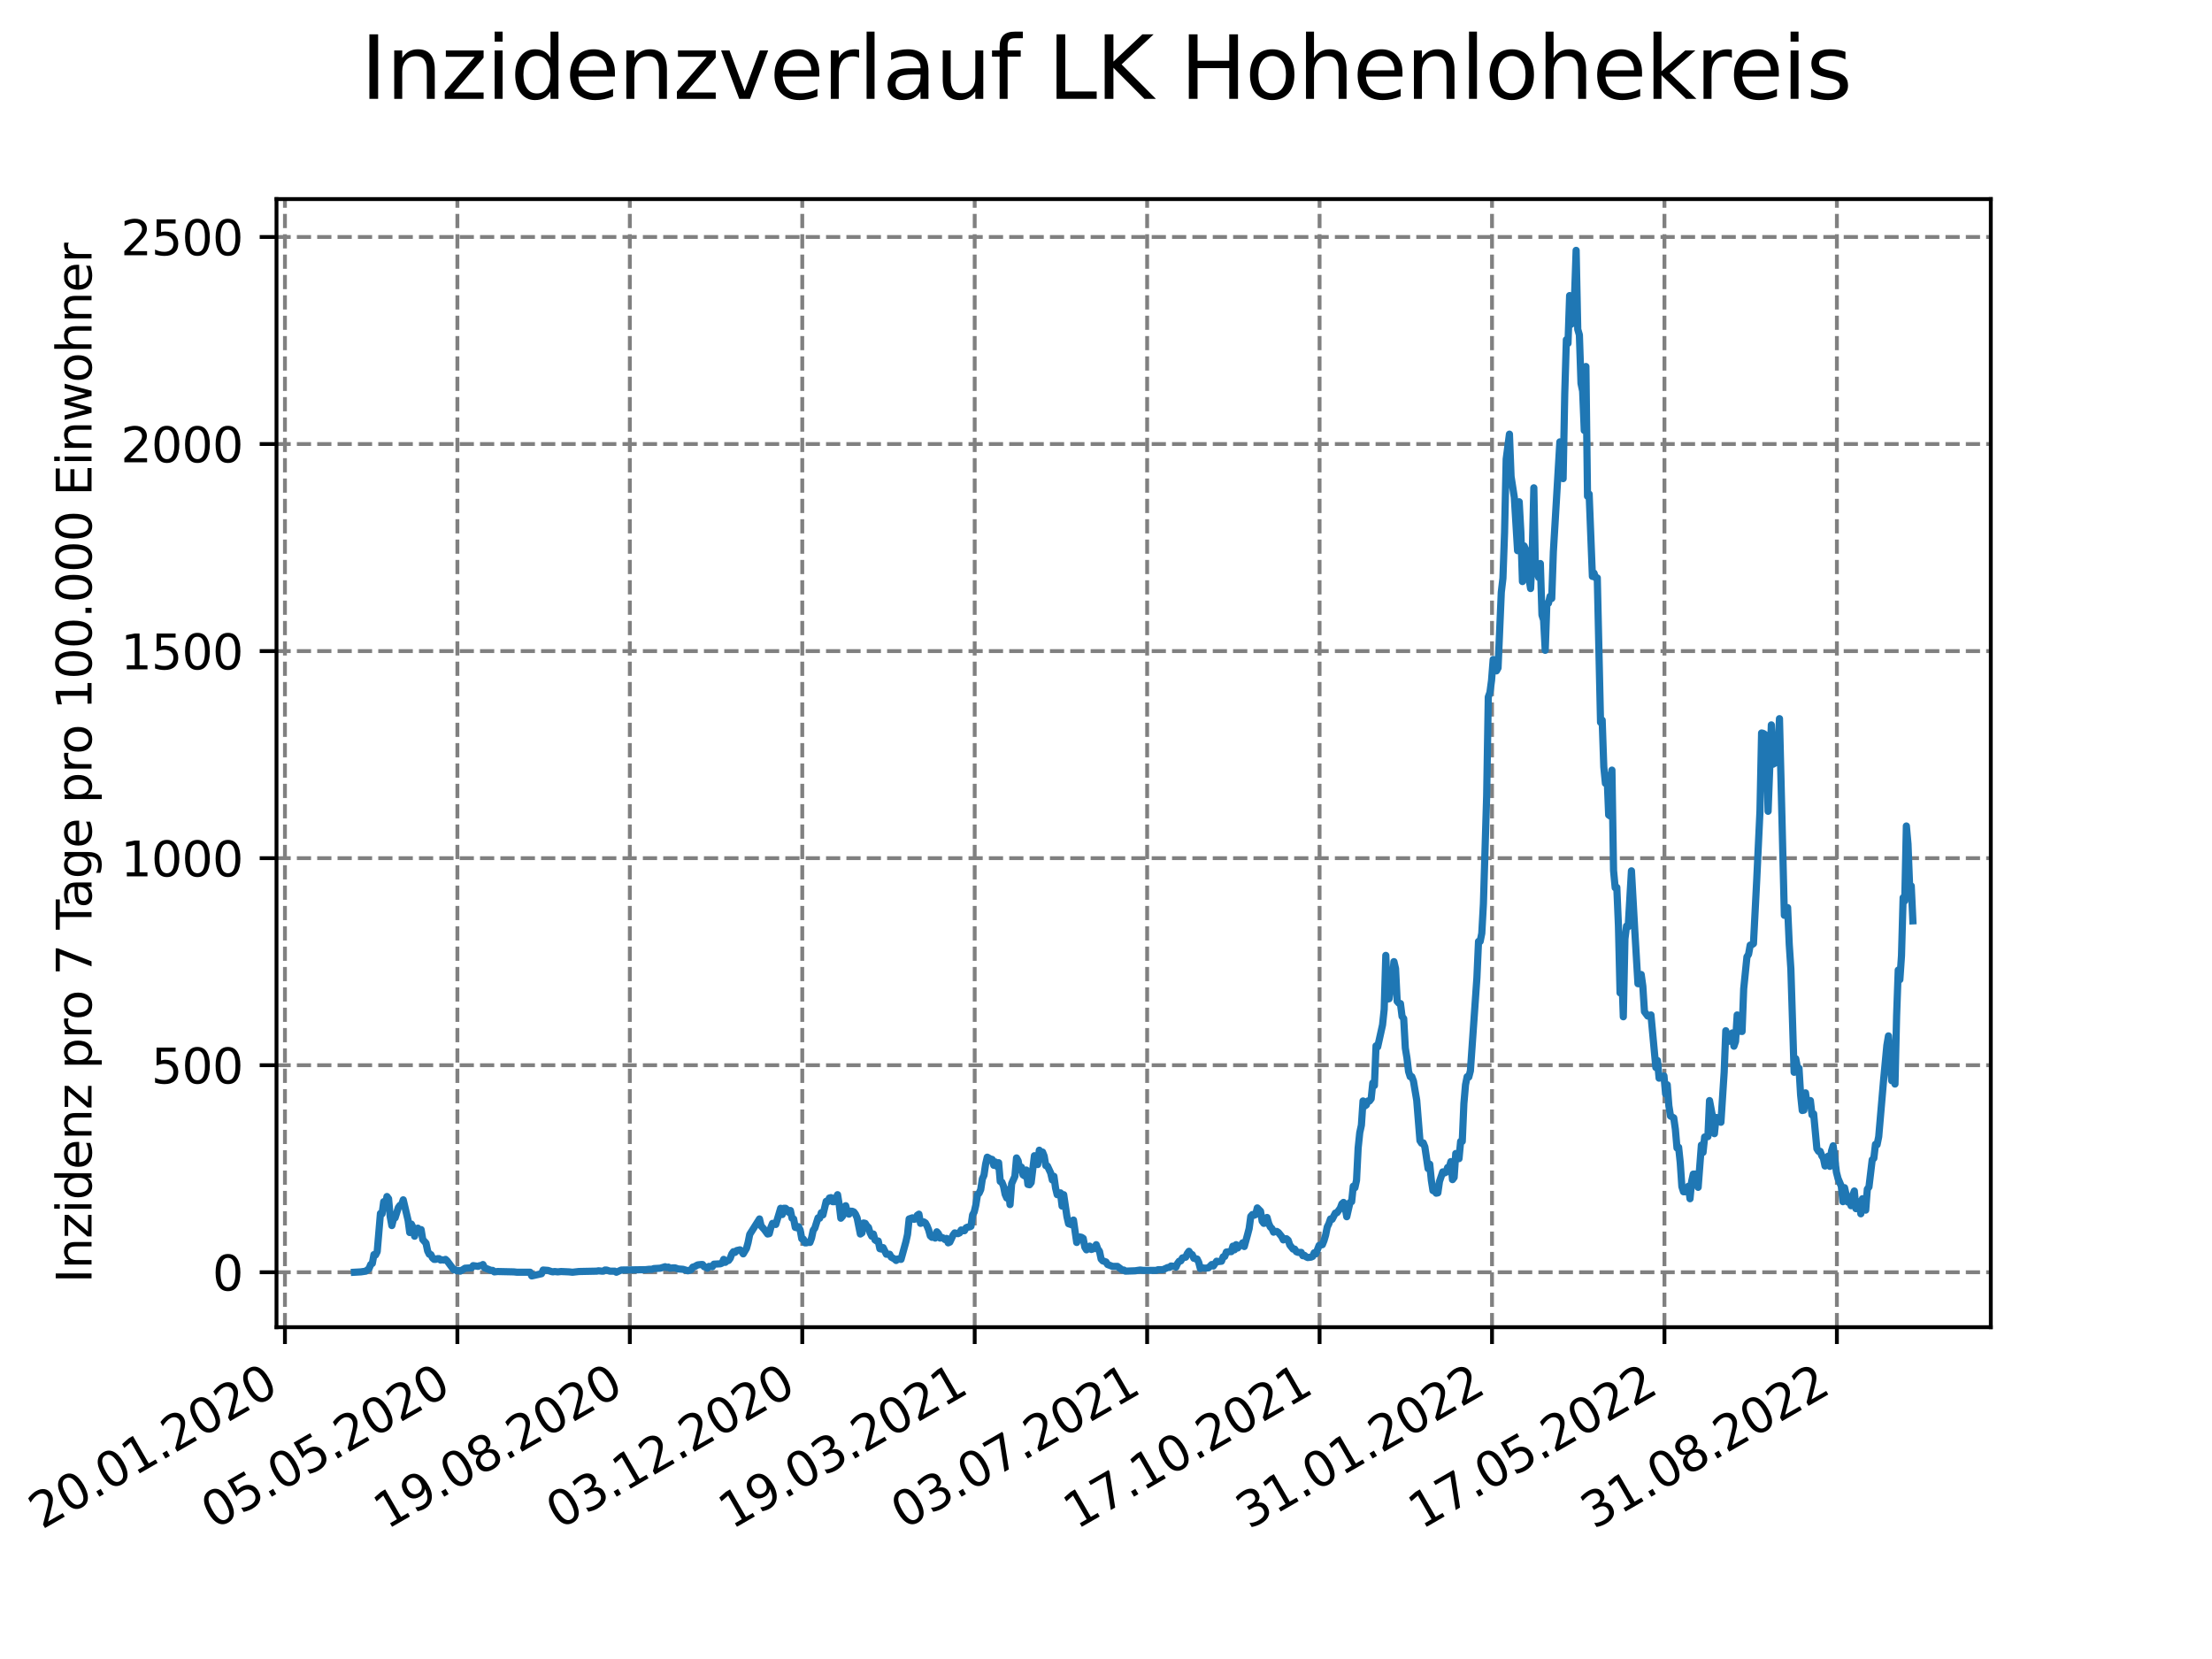 <?xml version="1.0" encoding="utf-8" standalone="no"?>
<!DOCTYPE svg PUBLIC "-//W3C//DTD SVG 1.1//EN"
  "http://www.w3.org/Graphics/SVG/1.1/DTD/svg11.dtd">
<svg xmlns:xlink="http://www.w3.org/1999/xlink" width="460.8pt" height="345.6pt" viewBox="0 0 460.8 345.6" xmlns="http://www.w3.org/2000/svg" version="1.1">
 <defs>
  <style type="text/css">*{stroke-linejoin: round; stroke-linecap: butt}</style>
 </defs>
 <g id="figure_1">
  <g id="patch_1">
   <path d="M 0 345.6 
L 460.8 345.6 
L 460.8 0 
L 0 0 
z
" style="fill: #ffffff"/>
  </g>
  <g id="axes_1">
   <g id="patch_2">
    <path d="M 57.6 276.48 
L 414.72 276.48 
L 414.72 41.472 
L 57.6 41.472 
z
" style="fill: #ffffff"/>
   </g>
   <g id="matplotlib.axis_1">
    <g id="xtick_1">
     <g id="line2d_1">
      <path d="M 59.359 276.48 
L 59.359 41.472 
" clip-path="url(#p995d2a2049)" style="fill: none; stroke-dasharray: 2.96,1.28; stroke-dashoffset: 0; stroke: #808080; stroke-width: 0.8"/>
     </g>
     <g id="line2d_2">
      <defs>
       <path id="m29431a3e0c" d="M 0 0 
L 0 3.5 
" style="stroke: #000000; stroke-width: 0.8"/>
      </defs>
      <g>
       <use xlink:href="#m29431a3e0c" x="59.359" y="276.48" style="stroke: #000000; stroke-width: 0.8"/>
      </g>
     </g>
     <g id="text_1">
      <!-- 20.01.2020 -->
      <g transform="translate(8.734 318.689) rotate(-30) scale(0.1 -0.1)">
       <defs>
        <path id="DejaVuSans-32" d="M 1228 531 
L 3431 531 
L 3431 0 
L 469 0 
L 469 531 
Q 828 903 1448 1529 
Q 2069 2156 2228 2338 
Q 2531 2678 2651 2914 
Q 2772 3150 2772 3378 
Q 2772 3750 2511 3984 
Q 2250 4219 1831 4219 
Q 1534 4219 1204 4116 
Q 875 4013 500 3803 
L 500 4441 
Q 881 4594 1212 4672 
Q 1544 4750 1819 4750 
Q 2544 4750 2975 4387 
Q 3406 4025 3406 3419 
Q 3406 3131 3298 2873 
Q 3191 2616 2906 2266 
Q 2828 2175 2409 1742 
Q 1991 1309 1228 531 
z
" transform="scale(0.016)"/>
        <path id="DejaVuSans-30" d="M 2034 4250 
Q 1547 4250 1301 3770 
Q 1056 3291 1056 2328 
Q 1056 1369 1301 889 
Q 1547 409 2034 409 
Q 2525 409 2770 889 
Q 3016 1369 3016 2328 
Q 3016 3291 2770 3770 
Q 2525 4250 2034 4250 
z
M 2034 4750 
Q 2819 4750 3233 4129 
Q 3647 3509 3647 2328 
Q 3647 1150 3233 529 
Q 2819 -91 2034 -91 
Q 1250 -91 836 529 
Q 422 1150 422 2328 
Q 422 3509 836 4129 
Q 1250 4750 2034 4750 
z
" transform="scale(0.016)"/>
        <path id="DejaVuSans-2e" d="M 684 794 
L 1344 794 
L 1344 0 
L 684 0 
L 684 794 
z
" transform="scale(0.016)"/>
        <path id="DejaVuSans-31" d="M 794 531 
L 1825 531 
L 1825 4091 
L 703 3866 
L 703 4441 
L 1819 4666 
L 2450 4666 
L 2450 531 
L 3481 531 
L 3481 0 
L 794 0 
L 794 531 
z
" transform="scale(0.016)"/>
       </defs>
       <use xlink:href="#DejaVuSans-32"/>
       <use xlink:href="#DejaVuSans-30" x="63.623"/>
       <use xlink:href="#DejaVuSans-2e" x="127.246"/>
       <use xlink:href="#DejaVuSans-30" x="159.033"/>
       <use xlink:href="#DejaVuSans-31" x="222.656"/>
       <use xlink:href="#DejaVuSans-2e" x="286.279"/>
       <use xlink:href="#DejaVuSans-32" x="318.066"/>
       <use xlink:href="#DejaVuSans-30" x="381.689"/>
       <use xlink:href="#DejaVuSans-32" x="445.312"/>
       <use xlink:href="#DejaVuSans-30" x="508.936"/>
      </g>
     </g>
    </g>
    <g id="xtick_2">
     <g id="line2d_3">
      <path d="M 95.282 276.48 
L 95.282 41.472 
" clip-path="url(#p995d2a2049)" style="fill: none; stroke-dasharray: 2.96,1.28; stroke-dashoffset: 0; stroke: #808080; stroke-width: 0.8"/>
     </g>
     <g id="line2d_4">
      <g>
       <use xlink:href="#m29431a3e0c" x="95.282" y="276.48" style="stroke: #000000; stroke-width: 0.8"/>
      </g>
     </g>
     <g id="text_2">
      <!-- 05.05.2020 -->
      <g transform="translate(44.656 318.689) rotate(-30) scale(0.1 -0.1)">
       <defs>
        <path id="DejaVuSans-35" d="M 691 4666 
L 3169 4666 
L 3169 4134 
L 1269 4134 
L 1269 2991 
Q 1406 3038 1543 3061 
Q 1681 3084 1819 3084 
Q 2600 3084 3056 2656 
Q 3513 2228 3513 1497 
Q 3513 744 3044 326 
Q 2575 -91 1722 -91 
Q 1428 -91 1123 -41 
Q 819 9 494 109 
L 494 744 
Q 775 591 1075 516 
Q 1375 441 1709 441 
Q 2250 441 2565 725 
Q 2881 1009 2881 1497 
Q 2881 1984 2565 2268 
Q 2250 2553 1709 2553 
Q 1456 2553 1204 2497 
Q 953 2441 691 2322 
L 691 4666 
z
" transform="scale(0.016)"/>
       </defs>
       <use xlink:href="#DejaVuSans-30"/>
       <use xlink:href="#DejaVuSans-35" x="63.623"/>
       <use xlink:href="#DejaVuSans-2e" x="127.246"/>
       <use xlink:href="#DejaVuSans-30" x="159.033"/>
       <use xlink:href="#DejaVuSans-35" x="222.656"/>
       <use xlink:href="#DejaVuSans-2e" x="286.279"/>
       <use xlink:href="#DejaVuSans-32" x="318.066"/>
       <use xlink:href="#DejaVuSans-30" x="381.689"/>
       <use xlink:href="#DejaVuSans-32" x="445.312"/>
       <use xlink:href="#DejaVuSans-30" x="508.936"/>
      </g>
     </g>
    </g>
    <g id="xtick_3">
     <g id="line2d_5">
      <path d="M 131.204 276.48 
L 131.204 41.472 
" clip-path="url(#p995d2a2049)" style="fill: none; stroke-dasharray: 2.96,1.28; stroke-dashoffset: 0; stroke: #808080; stroke-width: 0.8"/>
     </g>
     <g id="line2d_6">
      <g>
       <use xlink:href="#m29431a3e0c" x="131.204" y="276.48" style="stroke: #000000; stroke-width: 0.8"/>
      </g>
     </g>
     <g id="text_3">
      <!-- 19.08.2020 -->
      <g transform="translate(80.578 318.689) rotate(-30) scale(0.1 -0.1)">
       <defs>
        <path id="DejaVuSans-39" d="M 703 97 
L 703 672 
Q 941 559 1184 500 
Q 1428 441 1663 441 
Q 2288 441 2617 861 
Q 2947 1281 2994 2138 
Q 2813 1869 2534 1725 
Q 2256 1581 1919 1581 
Q 1219 1581 811 2004 
Q 403 2428 403 3163 
Q 403 3881 828 4315 
Q 1253 4750 1959 4750 
Q 2769 4750 3195 4129 
Q 3622 3509 3622 2328 
Q 3622 1225 3098 567 
Q 2575 -91 1691 -91 
Q 1453 -91 1209 -44 
Q 966 3 703 97 
z
M 1959 2075 
Q 2384 2075 2632 2365 
Q 2881 2656 2881 3163 
Q 2881 3666 2632 3958 
Q 2384 4250 1959 4250 
Q 1534 4250 1286 3958 
Q 1038 3666 1038 3163 
Q 1038 2656 1286 2365 
Q 1534 2075 1959 2075 
z
" transform="scale(0.016)"/>
        <path id="DejaVuSans-38" d="M 2034 2216 
Q 1584 2216 1326 1975 
Q 1069 1734 1069 1313 
Q 1069 891 1326 650 
Q 1584 409 2034 409 
Q 2484 409 2743 651 
Q 3003 894 3003 1313 
Q 3003 1734 2745 1975 
Q 2488 2216 2034 2216 
z
M 1403 2484 
Q 997 2584 770 2862 
Q 544 3141 544 3541 
Q 544 4100 942 4425 
Q 1341 4750 2034 4750 
Q 2731 4750 3128 4425 
Q 3525 4100 3525 3541 
Q 3525 3141 3298 2862 
Q 3072 2584 2669 2484 
Q 3125 2378 3379 2068 
Q 3634 1759 3634 1313 
Q 3634 634 3220 271 
Q 2806 -91 2034 -91 
Q 1263 -91 848 271 
Q 434 634 434 1313 
Q 434 1759 690 2068 
Q 947 2378 1403 2484 
z
M 1172 3481 
Q 1172 3119 1398 2916 
Q 1625 2713 2034 2713 
Q 2441 2713 2670 2916 
Q 2900 3119 2900 3481 
Q 2900 3844 2670 4047 
Q 2441 4250 2034 4250 
Q 1625 4250 1398 4047 
Q 1172 3844 1172 3481 
z
" transform="scale(0.016)"/>
       </defs>
       <use xlink:href="#DejaVuSans-31"/>
       <use xlink:href="#DejaVuSans-39" x="63.623"/>
       <use xlink:href="#DejaVuSans-2e" x="127.246"/>
       <use xlink:href="#DejaVuSans-30" x="159.033"/>
       <use xlink:href="#DejaVuSans-38" x="222.656"/>
       <use xlink:href="#DejaVuSans-2e" x="286.279"/>
       <use xlink:href="#DejaVuSans-32" x="318.066"/>
       <use xlink:href="#DejaVuSans-30" x="381.689"/>
       <use xlink:href="#DejaVuSans-32" x="445.312"/>
       <use xlink:href="#DejaVuSans-30" x="508.936"/>
      </g>
     </g>
    </g>
    <g id="xtick_4">
     <g id="line2d_7">
      <path d="M 167.126 276.48 
L 167.126 41.472 
" clip-path="url(#p995d2a2049)" style="fill: none; stroke-dasharray: 2.96,1.28; stroke-dashoffset: 0; stroke: #808080; stroke-width: 0.8"/>
     </g>
     <g id="line2d_8">
      <g>
       <use xlink:href="#m29431a3e0c" x="167.126" y="276.48" style="stroke: #000000; stroke-width: 0.8"/>
      </g>
     </g>
     <g id="text_4">
      <!-- 03.12.2020 -->
      <g transform="translate(116.501 318.689) rotate(-30) scale(0.1 -0.1)">
       <defs>
        <path id="DejaVuSans-33" d="M 2597 2516 
Q 3050 2419 3304 2112 
Q 3559 1806 3559 1356 
Q 3559 666 3084 287 
Q 2609 -91 1734 -91 
Q 1441 -91 1130 -33 
Q 819 25 488 141 
L 488 750 
Q 750 597 1062 519 
Q 1375 441 1716 441 
Q 2309 441 2620 675 
Q 2931 909 2931 1356 
Q 2931 1769 2642 2001 
Q 2353 2234 1838 2234 
L 1294 2234 
L 1294 2753 
L 1863 2753 
Q 2328 2753 2575 2939 
Q 2822 3125 2822 3475 
Q 2822 3834 2567 4026 
Q 2313 4219 1838 4219 
Q 1578 4219 1281 4162 
Q 984 4106 628 3988 
L 628 4550 
Q 988 4650 1302 4700 
Q 1616 4750 1894 4750 
Q 2613 4750 3031 4423 
Q 3450 4097 3450 3541 
Q 3450 3153 3228 2886 
Q 3006 2619 2597 2516 
z
" transform="scale(0.016)"/>
       </defs>
       <use xlink:href="#DejaVuSans-30"/>
       <use xlink:href="#DejaVuSans-33" x="63.623"/>
       <use xlink:href="#DejaVuSans-2e" x="127.246"/>
       <use xlink:href="#DejaVuSans-31" x="159.033"/>
       <use xlink:href="#DejaVuSans-32" x="222.656"/>
       <use xlink:href="#DejaVuSans-2e" x="286.279"/>
       <use xlink:href="#DejaVuSans-32" x="318.066"/>
       <use xlink:href="#DejaVuSans-30" x="381.689"/>
       <use xlink:href="#DejaVuSans-32" x="445.312"/>
       <use xlink:href="#DejaVuSans-30" x="508.936"/>
      </g>
     </g>
    </g>
    <g id="xtick_5">
     <g id="line2d_9">
      <path d="M 203.048 276.48 
L 203.048 41.472 
" clip-path="url(#p995d2a2049)" style="fill: none; stroke-dasharray: 2.96,1.28; stroke-dashoffset: 0; stroke: #808080; stroke-width: 0.8"/>
     </g>
     <g id="line2d_10">
      <g>
       <use xlink:href="#m29431a3e0c" x="203.048" y="276.48" style="stroke: #000000; stroke-width: 0.8"/>
      </g>
     </g>
     <g id="text_5">
      <!-- 19.03.2021 -->
      <g transform="translate(152.423 318.689) rotate(-30) scale(0.1 -0.1)">
       <use xlink:href="#DejaVuSans-31"/>
       <use xlink:href="#DejaVuSans-39" x="63.623"/>
       <use xlink:href="#DejaVuSans-2e" x="127.246"/>
       <use xlink:href="#DejaVuSans-30" x="159.033"/>
       <use xlink:href="#DejaVuSans-33" x="222.656"/>
       <use xlink:href="#DejaVuSans-2e" x="286.279"/>
       <use xlink:href="#DejaVuSans-32" x="318.066"/>
       <use xlink:href="#DejaVuSans-30" x="381.689"/>
       <use xlink:href="#DejaVuSans-32" x="445.312"/>
       <use xlink:href="#DejaVuSans-31" x="508.936"/>
      </g>
     </g>
    </g>
    <g id="xtick_6">
     <g id="line2d_11">
      <path d="M 238.97 276.48 
L 238.97 41.472 
" clip-path="url(#p995d2a2049)" style="fill: none; stroke-dasharray: 2.96,1.28; stroke-dashoffset: 0; stroke: #808080; stroke-width: 0.8"/>
     </g>
     <g id="line2d_12">
      <g>
       <use xlink:href="#m29431a3e0c" x="238.97" y="276.48" style="stroke: #000000; stroke-width: 0.8"/>
      </g>
     </g>
     <g id="text_6">
      <!-- 03.07.2021 -->
      <g transform="translate(188.345 318.689) rotate(-30) scale(0.1 -0.1)">
       <defs>
        <path id="DejaVuSans-37" d="M 525 4666 
L 3525 4666 
L 3525 4397 
L 1831 0 
L 1172 0 
L 2766 4134 
L 525 4134 
L 525 4666 
z
" transform="scale(0.016)"/>
       </defs>
       <use xlink:href="#DejaVuSans-30"/>
       <use xlink:href="#DejaVuSans-33" x="63.623"/>
       <use xlink:href="#DejaVuSans-2e" x="127.246"/>
       <use xlink:href="#DejaVuSans-30" x="159.033"/>
       <use xlink:href="#DejaVuSans-37" x="222.656"/>
       <use xlink:href="#DejaVuSans-2e" x="286.279"/>
       <use xlink:href="#DejaVuSans-32" x="318.066"/>
       <use xlink:href="#DejaVuSans-30" x="381.689"/>
       <use xlink:href="#DejaVuSans-32" x="445.312"/>
       <use xlink:href="#DejaVuSans-31" x="508.936"/>
      </g>
     </g>
    </g>
    <g id="xtick_7">
     <g id="line2d_13">
      <path d="M 274.892 276.48 
L 274.892 41.472 
" clip-path="url(#p995d2a2049)" style="fill: none; stroke-dasharray: 2.96,1.28; stroke-dashoffset: 0; stroke: #808080; stroke-width: 0.8"/>
     </g>
     <g id="line2d_14">
      <g>
       <use xlink:href="#m29431a3e0c" x="274.892" y="276.48" style="stroke: #000000; stroke-width: 0.8"/>
      </g>
     </g>
     <g id="text_7">
      <!-- 17.10.2021 -->
      <g transform="translate(224.267 318.689) rotate(-30) scale(0.1 -0.1)">
       <use xlink:href="#DejaVuSans-31"/>
       <use xlink:href="#DejaVuSans-37" x="63.623"/>
       <use xlink:href="#DejaVuSans-2e" x="127.246"/>
       <use xlink:href="#DejaVuSans-31" x="159.033"/>
       <use xlink:href="#DejaVuSans-30" x="222.656"/>
       <use xlink:href="#DejaVuSans-2e" x="286.279"/>
       <use xlink:href="#DejaVuSans-32" x="318.066"/>
       <use xlink:href="#DejaVuSans-30" x="381.689"/>
       <use xlink:href="#DejaVuSans-32" x="445.312"/>
       <use xlink:href="#DejaVuSans-31" x="508.936"/>
      </g>
     </g>
    </g>
    <g id="xtick_8">
     <g id="line2d_15">
      <path d="M 310.814 276.48 
L 310.814 41.472 
" clip-path="url(#p995d2a2049)" style="fill: none; stroke-dasharray: 2.96,1.28; stroke-dashoffset: 0; stroke: #808080; stroke-width: 0.8"/>
     </g>
     <g id="line2d_16">
      <g>
       <use xlink:href="#m29431a3e0c" x="310.814" y="276.48" style="stroke: #000000; stroke-width: 0.8"/>
      </g>
     </g>
     <g id="text_8">
      <!-- 31.01.2022 -->
      <g transform="translate(260.189 318.689) rotate(-30) scale(0.1 -0.1)">
       <use xlink:href="#DejaVuSans-33"/>
       <use xlink:href="#DejaVuSans-31" x="63.623"/>
       <use xlink:href="#DejaVuSans-2e" x="127.246"/>
       <use xlink:href="#DejaVuSans-30" x="159.033"/>
       <use xlink:href="#DejaVuSans-31" x="222.656"/>
       <use xlink:href="#DejaVuSans-2e" x="286.279"/>
       <use xlink:href="#DejaVuSans-32" x="318.066"/>
       <use xlink:href="#DejaVuSans-30" x="381.689"/>
       <use xlink:href="#DejaVuSans-32" x="445.312"/>
       <use xlink:href="#DejaVuSans-32" x="508.936"/>
      </g>
     </g>
    </g>
    <g id="xtick_9">
     <g id="line2d_17">
      <path d="M 346.736 276.48 
L 346.736 41.472 
" clip-path="url(#p995d2a2049)" style="fill: none; stroke-dasharray: 2.96,1.28; stroke-dashoffset: 0; stroke: #808080; stroke-width: 0.8"/>
     </g>
     <g id="line2d_18">
      <g>
       <use xlink:href="#m29431a3e0c" x="346.736" y="276.48" style="stroke: #000000; stroke-width: 0.8"/>
      </g>
     </g>
     <g id="text_9">
      <!-- 17.05.2022 -->
      <g transform="translate(296.111 318.689) rotate(-30) scale(0.1 -0.1)">
       <use xlink:href="#DejaVuSans-31"/>
       <use xlink:href="#DejaVuSans-37" x="63.623"/>
       <use xlink:href="#DejaVuSans-2e" x="127.246"/>
       <use xlink:href="#DejaVuSans-30" x="159.033"/>
       <use xlink:href="#DejaVuSans-35" x="222.656"/>
       <use xlink:href="#DejaVuSans-2e" x="286.279"/>
       <use xlink:href="#DejaVuSans-32" x="318.066"/>
       <use xlink:href="#DejaVuSans-30" x="381.689"/>
       <use xlink:href="#DejaVuSans-32" x="445.312"/>
       <use xlink:href="#DejaVuSans-32" x="508.936"/>
      </g>
     </g>
    </g>
    <g id="xtick_10">
     <g id="line2d_19">
      <path d="M 382.658 276.48 
L 382.658 41.472 
" clip-path="url(#p995d2a2049)" style="fill: none; stroke-dasharray: 2.96,1.28; stroke-dashoffset: 0; stroke: #808080; stroke-width: 0.8"/>
     </g>
     <g id="line2d_20">
      <g>
       <use xlink:href="#m29431a3e0c" x="382.658" y="276.48" style="stroke: #000000; stroke-width: 0.8"/>
      </g>
     </g>
     <g id="text_10">
      <!-- 31.08.2022 -->
      <g transform="translate(332.033 318.689) rotate(-30) scale(0.1 -0.1)">
       <use xlink:href="#DejaVuSans-33"/>
       <use xlink:href="#DejaVuSans-31" x="63.623"/>
       <use xlink:href="#DejaVuSans-2e" x="127.246"/>
       <use xlink:href="#DejaVuSans-30" x="159.033"/>
       <use xlink:href="#DejaVuSans-38" x="222.656"/>
       <use xlink:href="#DejaVuSans-2e" x="286.279"/>
       <use xlink:href="#DejaVuSans-32" x="318.066"/>
       <use xlink:href="#DejaVuSans-30" x="381.689"/>
       <use xlink:href="#DejaVuSans-32" x="445.312"/>
       <use xlink:href="#DejaVuSans-32" x="508.936"/>
      </g>
     </g>
    </g>
   </g>
   <g id="matplotlib.axis_2">
    <g id="ytick_1">
     <g id="line2d_21">
      <path d="M 57.6 265.032 
L 414.72 265.032 
" clip-path="url(#p995d2a2049)" style="fill: none; stroke-dasharray: 2.96,1.28; stroke-dashoffset: 0; stroke: #808080; stroke-width: 0.8"/>
     </g>
     <g id="line2d_22">
      <defs>
       <path id="m50b69453f6" d="M 0 0 
L -3.5 0 
" style="stroke: #000000; stroke-width: 0.8"/>
      </defs>
      <g>
       <use xlink:href="#m50b69453f6" x="57.6" y="265.032" style="stroke: #000000; stroke-width: 0.8"/>
      </g>
     </g>
     <g id="text_11">
      <!-- 0 -->
      <g transform="translate(44.237 268.831) scale(0.1 -0.1)">
       <use xlink:href="#DejaVuSans-30"/>
      </g>
     </g>
    </g>
    <g id="ytick_2">
     <g id="line2d_23">
      <path d="M 57.6 221.899 
L 414.72 221.899 
" clip-path="url(#p995d2a2049)" style="fill: none; stroke-dasharray: 2.96,1.28; stroke-dashoffset: 0; stroke: #808080; stroke-width: 0.8"/>
     </g>
     <g id="line2d_24">
      <g>
       <use xlink:href="#m50b69453f6" x="57.6" y="221.899" style="stroke: #000000; stroke-width: 0.8"/>
      </g>
     </g>
     <g id="text_12">
      <!-- 500 -->
      <g transform="translate(31.512 225.699) scale(0.1 -0.1)">
       <use xlink:href="#DejaVuSans-35"/>
       <use xlink:href="#DejaVuSans-30" x="63.623"/>
       <use xlink:href="#DejaVuSans-30" x="127.246"/>
      </g>
     </g>
    </g>
    <g id="ytick_3">
     <g id="line2d_25">
      <path d="M 57.6 178.767 
L 414.72 178.767 
" clip-path="url(#p995d2a2049)" style="fill: none; stroke-dasharray: 2.96,1.28; stroke-dashoffset: 0; stroke: #808080; stroke-width: 0.8"/>
     </g>
     <g id="line2d_26">
      <g>
       <use xlink:href="#m50b69453f6" x="57.6" y="178.767" style="stroke: #000000; stroke-width: 0.8"/>
      </g>
     </g>
     <g id="text_13">
      <!-- 1000 -->
      <g transform="translate(25.15 182.566) scale(0.1 -0.1)">
       <use xlink:href="#DejaVuSans-31"/>
       <use xlink:href="#DejaVuSans-30" x="63.623"/>
       <use xlink:href="#DejaVuSans-30" x="127.246"/>
       <use xlink:href="#DejaVuSans-30" x="190.869"/>
      </g>
     </g>
    </g>
    <g id="ytick_4">
     <g id="line2d_27">
      <path d="M 57.6 135.634 
L 414.72 135.634 
" clip-path="url(#p995d2a2049)" style="fill: none; stroke-dasharray: 2.96,1.28; stroke-dashoffset: 0; stroke: #808080; stroke-width: 0.8"/>
     </g>
     <g id="line2d_28">
      <g>
       <use xlink:href="#m50b69453f6" x="57.6" y="135.634" style="stroke: #000000; stroke-width: 0.8"/>
      </g>
     </g>
     <g id="text_14">
      <!-- 1500 -->
      <g transform="translate(25.15 139.433) scale(0.1 -0.1)">
       <use xlink:href="#DejaVuSans-31"/>
       <use xlink:href="#DejaVuSans-35" x="63.623"/>
       <use xlink:href="#DejaVuSans-30" x="127.246"/>
       <use xlink:href="#DejaVuSans-30" x="190.869"/>
      </g>
     </g>
    </g>
    <g id="ytick_5">
     <g id="line2d_29">
      <path d="M 57.6 92.501 
L 414.72 92.501 
" clip-path="url(#p995d2a2049)" style="fill: none; stroke-dasharray: 2.96,1.28; stroke-dashoffset: 0; stroke: #808080; stroke-width: 0.8"/>
     </g>
     <g id="line2d_30">
      <g>
       <use xlink:href="#m50b69453f6" x="57.6" y="92.501" style="stroke: #000000; stroke-width: 0.8"/>
      </g>
     </g>
     <g id="text_15">
      <!-- 2000 -->
      <g transform="translate(25.15 96.301) scale(0.1 -0.1)">
       <use xlink:href="#DejaVuSans-32"/>
       <use xlink:href="#DejaVuSans-30" x="63.623"/>
       <use xlink:href="#DejaVuSans-30" x="127.246"/>
       <use xlink:href="#DejaVuSans-30" x="190.869"/>
      </g>
     </g>
    </g>
    <g id="ytick_6">
     <g id="line2d_31">
      <path d="M 57.6 49.369 
L 414.72 49.369 
" clip-path="url(#p995d2a2049)" style="fill: none; stroke-dasharray: 2.96,1.28; stroke-dashoffset: 0; stroke: #808080; stroke-width: 0.8"/>
     </g>
     <g id="line2d_32">
      <g>
       <use xlink:href="#m50b69453f6" x="57.6" y="49.369" style="stroke: #000000; stroke-width: 0.8"/>
      </g>
     </g>
     <g id="text_16">
      <!-- 2500 -->
      <g transform="translate(25.15 53.168) scale(0.1 -0.1)">
       <use xlink:href="#DejaVuSans-32"/>
       <use xlink:href="#DejaVuSans-35" x="63.623"/>
       <use xlink:href="#DejaVuSans-30" x="127.246"/>
       <use xlink:href="#DejaVuSans-30" x="190.869"/>
      </g>
     </g>
    </g>
    <g id="text_17">
     <!-- Inzidenz pro 7 Tage pro 100.000 Einwohner -->
     <g transform="translate(19.07 267.301) rotate(-90) scale(0.1 -0.1)">
      <defs>
       <path id="DejaVuSans-49" d="M 628 4666 
L 1259 4666 
L 1259 0 
L 628 0 
L 628 4666 
z
" transform="scale(0.016)"/>
       <path id="DejaVuSans-6e" d="M 3513 2113 
L 3513 0 
L 2938 0 
L 2938 2094 
Q 2938 2591 2744 2837 
Q 2550 3084 2163 3084 
Q 1697 3084 1428 2787 
Q 1159 2491 1159 1978 
L 1159 0 
L 581 0 
L 581 3500 
L 1159 3500 
L 1159 2956 
Q 1366 3272 1645 3428 
Q 1925 3584 2291 3584 
Q 2894 3584 3203 3211 
Q 3513 2838 3513 2113 
z
" transform="scale(0.016)"/>
       <path id="DejaVuSans-7a" d="M 353 3500 
L 3084 3500 
L 3084 2975 
L 922 459 
L 3084 459 
L 3084 0 
L 275 0 
L 275 525 
L 2438 3041 
L 353 3041 
L 353 3500 
z
" transform="scale(0.016)"/>
       <path id="DejaVuSans-69" d="M 603 3500 
L 1178 3500 
L 1178 0 
L 603 0 
L 603 3500 
z
M 603 4863 
L 1178 4863 
L 1178 4134 
L 603 4134 
L 603 4863 
z
" transform="scale(0.016)"/>
       <path id="DejaVuSans-64" d="M 2906 2969 
L 2906 4863 
L 3481 4863 
L 3481 0 
L 2906 0 
L 2906 525 
Q 2725 213 2448 61 
Q 2172 -91 1784 -91 
Q 1150 -91 751 415 
Q 353 922 353 1747 
Q 353 2572 751 3078 
Q 1150 3584 1784 3584 
Q 2172 3584 2448 3432 
Q 2725 3281 2906 2969 
z
M 947 1747 
Q 947 1113 1208 752 
Q 1469 391 1925 391 
Q 2381 391 2643 752 
Q 2906 1113 2906 1747 
Q 2906 2381 2643 2742 
Q 2381 3103 1925 3103 
Q 1469 3103 1208 2742 
Q 947 2381 947 1747 
z
" transform="scale(0.016)"/>
       <path id="DejaVuSans-65" d="M 3597 1894 
L 3597 1613 
L 953 1613 
Q 991 1019 1311 708 
Q 1631 397 2203 397 
Q 2534 397 2845 478 
Q 3156 559 3463 722 
L 3463 178 
Q 3153 47 2828 -22 
Q 2503 -91 2169 -91 
Q 1331 -91 842 396 
Q 353 884 353 1716 
Q 353 2575 817 3079 
Q 1281 3584 2069 3584 
Q 2775 3584 3186 3129 
Q 3597 2675 3597 1894 
z
M 3022 2063 
Q 3016 2534 2758 2815 
Q 2500 3097 2075 3097 
Q 1594 3097 1305 2825 
Q 1016 2553 972 2059 
L 3022 2063 
z
" transform="scale(0.016)"/>
       <path id="DejaVuSans-20" transform="scale(0.016)"/>
       <path id="DejaVuSans-70" d="M 1159 525 
L 1159 -1331 
L 581 -1331 
L 581 3500 
L 1159 3500 
L 1159 2969 
Q 1341 3281 1617 3432 
Q 1894 3584 2278 3584 
Q 2916 3584 3314 3078 
Q 3713 2572 3713 1747 
Q 3713 922 3314 415 
Q 2916 -91 2278 -91 
Q 1894 -91 1617 61 
Q 1341 213 1159 525 
z
M 3116 1747 
Q 3116 2381 2855 2742 
Q 2594 3103 2138 3103 
Q 1681 3103 1420 2742 
Q 1159 2381 1159 1747 
Q 1159 1113 1420 752 
Q 1681 391 2138 391 
Q 2594 391 2855 752 
Q 3116 1113 3116 1747 
z
" transform="scale(0.016)"/>
       <path id="DejaVuSans-72" d="M 2631 2963 
Q 2534 3019 2420 3045 
Q 2306 3072 2169 3072 
Q 1681 3072 1420 2755 
Q 1159 2438 1159 1844 
L 1159 0 
L 581 0 
L 581 3500 
L 1159 3500 
L 1159 2956 
Q 1341 3275 1631 3429 
Q 1922 3584 2338 3584 
Q 2397 3584 2469 3576 
Q 2541 3569 2628 3553 
L 2631 2963 
z
" transform="scale(0.016)"/>
       <path id="DejaVuSans-6f" d="M 1959 3097 
Q 1497 3097 1228 2736 
Q 959 2375 959 1747 
Q 959 1119 1226 758 
Q 1494 397 1959 397 
Q 2419 397 2687 759 
Q 2956 1122 2956 1747 
Q 2956 2369 2687 2733 
Q 2419 3097 1959 3097 
z
M 1959 3584 
Q 2709 3584 3137 3096 
Q 3566 2609 3566 1747 
Q 3566 888 3137 398 
Q 2709 -91 1959 -91 
Q 1206 -91 779 398 
Q 353 888 353 1747 
Q 353 2609 779 3096 
Q 1206 3584 1959 3584 
z
" transform="scale(0.016)"/>
       <path id="DejaVuSans-54" d="M -19 4666 
L 3928 4666 
L 3928 4134 
L 2272 4134 
L 2272 0 
L 1638 0 
L 1638 4134 
L -19 4134 
L -19 4666 
z
" transform="scale(0.016)"/>
       <path id="DejaVuSans-61" d="M 2194 1759 
Q 1497 1759 1228 1600 
Q 959 1441 959 1056 
Q 959 750 1161 570 
Q 1363 391 1709 391 
Q 2188 391 2477 730 
Q 2766 1069 2766 1631 
L 2766 1759 
L 2194 1759 
z
M 3341 1997 
L 3341 0 
L 2766 0 
L 2766 531 
Q 2569 213 2275 61 
Q 1981 -91 1556 -91 
Q 1019 -91 701 211 
Q 384 513 384 1019 
Q 384 1609 779 1909 
Q 1175 2209 1959 2209 
L 2766 2209 
L 2766 2266 
Q 2766 2663 2505 2880 
Q 2244 3097 1772 3097 
Q 1472 3097 1187 3025 
Q 903 2953 641 2809 
L 641 3341 
Q 956 3463 1253 3523 
Q 1550 3584 1831 3584 
Q 2591 3584 2966 3190 
Q 3341 2797 3341 1997 
z
" transform="scale(0.016)"/>
       <path id="DejaVuSans-67" d="M 2906 1791 
Q 2906 2416 2648 2759 
Q 2391 3103 1925 3103 
Q 1463 3103 1205 2759 
Q 947 2416 947 1791 
Q 947 1169 1205 825 
Q 1463 481 1925 481 
Q 2391 481 2648 825 
Q 2906 1169 2906 1791 
z
M 3481 434 
Q 3481 -459 3084 -895 
Q 2688 -1331 1869 -1331 
Q 1566 -1331 1297 -1286 
Q 1028 -1241 775 -1147 
L 775 -588 
Q 1028 -725 1275 -790 
Q 1522 -856 1778 -856 
Q 2344 -856 2625 -561 
Q 2906 -266 2906 331 
L 2906 616 
Q 2728 306 2450 153 
Q 2172 0 1784 0 
Q 1141 0 747 490 
Q 353 981 353 1791 
Q 353 2603 747 3093 
Q 1141 3584 1784 3584 
Q 2172 3584 2450 3431 
Q 2728 3278 2906 2969 
L 2906 3500 
L 3481 3500 
L 3481 434 
z
" transform="scale(0.016)"/>
       <path id="DejaVuSans-45" d="M 628 4666 
L 3578 4666 
L 3578 4134 
L 1259 4134 
L 1259 2753 
L 3481 2753 
L 3481 2222 
L 1259 2222 
L 1259 531 
L 3634 531 
L 3634 0 
L 628 0 
L 628 4666 
z
" transform="scale(0.016)"/>
       <path id="DejaVuSans-77" d="M 269 3500 
L 844 3500 
L 1563 769 
L 2278 3500 
L 2956 3500 
L 3675 769 
L 4391 3500 
L 4966 3500 
L 4050 0 
L 3372 0 
L 2619 2869 
L 1863 0 
L 1184 0 
L 269 3500 
z
" transform="scale(0.016)"/>
       <path id="DejaVuSans-68" d="M 3513 2113 
L 3513 0 
L 2938 0 
L 2938 2094 
Q 2938 2591 2744 2837 
Q 2550 3084 2163 3084 
Q 1697 3084 1428 2787 
Q 1159 2491 1159 1978 
L 1159 0 
L 581 0 
L 581 4863 
L 1159 4863 
L 1159 2956 
Q 1366 3272 1645 3428 
Q 1925 3584 2291 3584 
Q 2894 3584 3203 3211 
Q 3513 2838 3513 2113 
z
" transform="scale(0.016)"/>
      </defs>
      <use xlink:href="#DejaVuSans-49"/>
      <use xlink:href="#DejaVuSans-6e" x="29.492"/>
      <use xlink:href="#DejaVuSans-7a" x="92.871"/>
      <use xlink:href="#DejaVuSans-69" x="145.361"/>
      <use xlink:href="#DejaVuSans-64" x="173.145"/>
      <use xlink:href="#DejaVuSans-65" x="236.621"/>
      <use xlink:href="#DejaVuSans-6e" x="298.145"/>
      <use xlink:href="#DejaVuSans-7a" x="361.523"/>
      <use xlink:href="#DejaVuSans-20" x="414.014"/>
      <use xlink:href="#DejaVuSans-70" x="445.801"/>
      <use xlink:href="#DejaVuSans-72" x="509.277"/>
      <use xlink:href="#DejaVuSans-6f" x="548.141"/>
      <use xlink:href="#DejaVuSans-20" x="609.322"/>
      <use xlink:href="#DejaVuSans-37" x="641.109"/>
      <use xlink:href="#DejaVuSans-20" x="704.732"/>
      <use xlink:href="#DejaVuSans-54" x="736.52"/>
      <use xlink:href="#DejaVuSans-61" x="781.104"/>
      <use xlink:href="#DejaVuSans-67" x="842.383"/>
      <use xlink:href="#DejaVuSans-65" x="905.859"/>
      <use xlink:href="#DejaVuSans-20" x="967.383"/>
      <use xlink:href="#DejaVuSans-70" x="999.17"/>
      <use xlink:href="#DejaVuSans-72" x="1062.646"/>
      <use xlink:href="#DejaVuSans-6f" x="1101.51"/>
      <use xlink:href="#DejaVuSans-20" x="1162.691"/>
      <use xlink:href="#DejaVuSans-31" x="1194.479"/>
      <use xlink:href="#DejaVuSans-30" x="1258.102"/>
      <use xlink:href="#DejaVuSans-30" x="1321.725"/>
      <use xlink:href="#DejaVuSans-2e" x="1385.348"/>
      <use xlink:href="#DejaVuSans-30" x="1417.135"/>
      <use xlink:href="#DejaVuSans-30" x="1480.758"/>
      <use xlink:href="#DejaVuSans-30" x="1544.381"/>
      <use xlink:href="#DejaVuSans-20" x="1608.004"/>
      <use xlink:href="#DejaVuSans-45" x="1639.791"/>
      <use xlink:href="#DejaVuSans-69" x="1702.975"/>
      <use xlink:href="#DejaVuSans-6e" x="1730.758"/>
      <use xlink:href="#DejaVuSans-77" x="1794.137"/>
      <use xlink:href="#DejaVuSans-6f" x="1875.924"/>
      <use xlink:href="#DejaVuSans-68" x="1937.105"/>
      <use xlink:href="#DejaVuSans-6e" x="2000.484"/>
      <use xlink:href="#DejaVuSans-65" x="2063.863"/>
      <use xlink:href="#DejaVuSans-72" x="2125.387"/>
     </g>
    </g>
   </g>
   <g id="line2d_33">
    <path d="M 73.833 265.032 
L 75.188 264.955 
L 76.205 264.802 
L 76.883 264.266 
L 77.222 263.424 
L 77.56 263.194 
L 77.899 261.356 
L 78.238 261.433 
L 78.577 260.744 
L 79.255 252.78 
L 79.594 252.857 
L 79.933 250.33 
L 80.272 251.172 
L 80.61 249.258 
L 80.949 249.717 
L 81.288 253.469 
L 81.627 255.307 
L 81.966 253.929 
L 82.305 253.699 
L 82.983 251.555 
L 83.322 251.095 
L 83.66 250.942 
L 83.999 249.947 
L 85.016 254.235 
L 85.355 256.762 
L 85.694 255.001 
L 86.033 255.69 
L 86.372 257.528 
L 86.71 256.073 
L 87.049 255.843 
L 87.388 256.379 
L 87.727 256.149 
L 88.066 258.217 
L 88.744 258.983 
L 89.083 260.591 
L 89.422 261.28 
L 89.76 261.356 
L 90.099 262.046 
L 90.438 262.352 
L 90.777 262.352 
L 91.116 262.199 
L 91.455 262.199 
L 91.794 262.505 
L 92.133 262.429 
L 92.472 262.505 
L 92.81 262.352 
L 93.149 262.658 
L 94.505 264.496 
L 94.844 264.496 
L 95.183 264.726 
L 95.522 264.649 
L 95.86 264.802 
L 96.538 264.419 
L 96.877 264.19 
L 98.233 264.113 
L 98.572 263.654 
L 99.588 263.807 
L 99.927 263.654 
L 100.266 263.654 
L 100.605 263.424 
L 100.944 264.113 
L 102.299 264.649 
L 102.638 264.649 
L 102.977 264.955 
L 103.655 264.879 
L 107.044 264.955 
L 107.722 265.032 
L 110.433 265.032 
L 110.772 265.798 
L 112.805 265.338 
L 113.144 264.573 
L 114.16 264.649 
L 114.838 264.879 
L 115.177 264.955 
L 115.516 264.879 
L 116.194 264.955 
L 116.871 264.879 
L 118.566 264.955 
L 119.244 265.032 
L 119.921 264.955 
L 120.599 264.879 
L 124.327 264.802 
L 124.666 264.726 
L 125.344 264.802 
L 125.683 264.802 
L 126.021 264.573 
L 126.36 264.573 
L 127.038 264.802 
L 128.055 264.802 
L 128.394 265.032 
L 129.41 264.573 
L 134.494 264.496 
L 135.171 264.419 
L 135.849 264.419 
L 136.188 264.266 
L 137.544 264.19 
L 138.56 263.883 
L 138.899 264.037 
L 139.238 263.96 
L 139.577 264.19 
L 140.255 264.113 
L 140.594 264.113 
L 141.271 264.343 
L 142.288 264.419 
L 143.305 264.726 
L 143.983 264.496 
L 144.321 263.96 
L 144.66 263.883 
L 145.338 263.501 
L 146.016 263.424 
L 146.355 263.424 
L 146.694 263.883 
L 147.032 263.96 
L 147.371 264.19 
L 147.71 263.807 
L 148.388 263.883 
L 148.727 263.347 
L 150.082 263.271 
L 150.421 263.118 
L 150.76 262.352 
L 151.099 262.965 
L 151.438 262.658 
L 151.777 262.582 
L 152.116 262.122 
L 152.455 261.203 
L 152.794 260.744 
L 153.132 260.897 
L 153.471 260.514 
L 154.149 260.361 
L 154.488 260.667 
L 154.827 261.203 
L 155.505 260.055 
L 155.844 258.83 
L 156.182 257.145 
L 156.86 256.073 
L 158.216 253.929 
L 158.555 255.384 
L 159.232 256.149 
L 159.91 257.068 
L 160.249 256.992 
L 160.588 255.69 
L 160.927 254.848 
L 161.605 255.077 
L 162.282 252.857 
L 162.621 251.708 
L 162.96 253.01 
L 163.299 251.708 
L 163.638 251.708 
L 163.977 252.014 
L 164.316 252.55 
L 164.655 252.168 
L 164.994 253.776 
L 165.332 253.929 
L 165.671 255.69 
L 166.01 255.767 
L 166.349 255.537 
L 166.688 256.226 
L 167.027 258.064 
L 167.366 258.14 
L 167.705 258.906 
L 168.044 258.906 
L 168.382 258.753 
L 168.721 258.83 
L 169.06 257.911 
L 169.399 256.303 
L 169.738 255.843 
L 170.416 253.699 
L 170.755 253.776 
L 171.094 252.627 
L 171.432 253.086 
L 172.11 250.253 
L 172.449 250.33 
L 172.788 249.564 
L 173.127 249.487 
L 173.466 250.33 
L 173.805 250.33 
L 174.482 248.875 
L 174.821 250.942 
L 175.16 253.776 
L 175.499 253.393 
L 175.838 252.78 
L 176.177 251.172 
L 176.516 252.474 
L 176.855 252.933 
L 177.194 252.321 
L 177.532 252.321 
L 177.871 252.474 
L 178.21 252.933 
L 178.549 253.699 
L 179.227 257.068 
L 179.566 256.839 
L 179.905 254.771 
L 180.244 254.848 
L 180.582 255.384 
L 180.921 255.69 
L 181.26 256.839 
L 181.599 257.528 
L 181.938 257.068 
L 182.277 258.293 
L 182.616 258.523 
L 182.955 258.523 
L 183.293 260.131 
L 183.632 260.208 
L 183.971 259.902 
L 184.649 261.28 
L 185.327 261.28 
L 185.666 261.893 
L 186.343 262.275 
L 186.682 262.582 
L 187.021 262.275 
L 187.699 262.352 
L 188.716 258.676 
L 189.055 257.145 
L 189.393 253.929 
L 190.071 253.699 
L 190.41 254.005 
L 190.749 253.929 
L 191.088 253.163 
L 191.427 252.933 
L 191.766 254.848 
L 192.443 254.541 
L 192.782 254.771 
L 193.121 255.384 
L 193.46 256.226 
L 193.799 257.451 
L 194.138 257.757 
L 194.477 257.604 
L 194.816 257.911 
L 195.155 256.609 
L 195.493 256.992 
L 195.832 257.911 
L 196.171 257.757 
L 196.51 257.911 
L 196.849 258.217 
L 197.188 257.987 
L 197.527 258.906 
L 197.866 258.753 
L 198.543 257.298 
L 198.882 256.839 
L 199.56 256.992 
L 199.899 256.839 
L 200.238 256.226 
L 200.577 256.379 
L 200.916 256.379 
L 201.255 255.767 
L 201.593 255.613 
L 201.932 255.613 
L 202.271 255.46 
L 202.61 253.086 
L 202.949 252.474 
L 203.288 251.019 
L 203.627 248.875 
L 203.966 248.568 
L 204.305 247.803 
L 204.643 245.582 
L 204.982 244.816 
L 205.321 242.519 
L 205.66 241.064 
L 206.338 241.447 
L 206.677 241.524 
L 207.016 242.749 
L 207.355 242.06 
L 207.693 242.979 
L 208.032 242.213 
L 208.371 246.118 
L 208.71 246.271 
L 209.049 247.114 
L 209.388 248.798 
L 209.727 249.564 
L 210.066 247.803 
L 210.405 250.942 
L 210.743 246.578 
L 211.421 245.046 
L 211.76 241.217 
L 212.099 241.83 
L 212.438 243.668 
L 212.777 243.132 
L 213.116 244.74 
L 213.455 244.969 
L 213.793 243.744 
L 214.132 246.731 
L 214.471 246.807 
L 214.81 246.348 
L 215.488 240.758 
L 215.827 241.217 
L 216.166 242.596 
L 216.505 239.609 
L 216.843 240.452 
L 217.182 239.992 
L 217.521 240.834 
L 217.86 242.825 
L 218.199 242.902 
L 218.877 244.357 
L 219.216 245.812 
L 219.554 245.046 
L 219.893 247.496 
L 220.232 248.875 
L 220.571 248.798 
L 220.91 248.492 
L 221.249 251.249 
L 221.588 248.875 
L 222.266 253.469 
L 222.604 254.924 
L 223.282 255.154 
L 223.621 254.158 
L 224.299 258.83 
L 224.638 257.834 
L 224.977 257.681 
L 225.316 257.757 
L 225.654 257.987 
L 225.993 259.825 
L 226.332 260.361 
L 226.671 260.131 
L 227.01 259.595 
L 227.349 260.284 
L 228.027 260.055 
L 228.366 259.289 
L 228.704 260.208 
L 229.043 260.667 
L 229.382 262.275 
L 229.721 262.658 
L 230.399 262.888 
L 230.738 263.424 
L 231.754 263.807 
L 232.771 263.807 
L 233.788 264.573 
L 234.127 264.573 
L 234.466 264.802 
L 236.499 264.726 
L 237.516 264.573 
L 238.193 264.649 
L 240.904 264.649 
L 241.243 264.496 
L 242.26 264.496 
L 243.277 264.037 
L 243.616 264.037 
L 243.954 263.73 
L 244.632 263.807 
L 244.971 263.96 
L 245.31 263.194 
L 245.649 262.735 
L 245.988 262.658 
L 246.327 262.046 
L 247.004 261.893 
L 247.343 261.127 
L 247.682 260.667 
L 248.021 261.203 
L 248.36 261.356 
L 248.699 262.122 
L 249.377 262.275 
L 249.716 262.965 
L 250.054 264.266 
L 250.393 264.113 
L 251.071 264.19 
L 251.749 264.113 
L 252.427 263.424 
L 252.766 263.73 
L 253.443 262.735 
L 253.782 262.811 
L 254.46 262.735 
L 254.799 261.816 
L 255.138 261.739 
L 255.477 260.82 
L 256.154 260.744 
L 256.493 260.744 
L 256.832 259.595 
L 257.171 260.361 
L 257.51 259.289 
L 257.849 259.978 
L 258.188 259.519 
L 258.527 259.442 
L 258.865 258.906 
L 259.204 259.672 
L 259.882 257.221 
L 260.221 255.92 
L 260.56 253.393 
L 260.899 253.01 
L 261.238 253.163 
L 261.577 253.01 
L 261.915 251.631 
L 262.593 252.321 
L 262.932 254.388 
L 263.271 254.848 
L 263.61 254.771 
L 263.949 253.622 
L 264.288 254.848 
L 264.627 255.613 
L 264.965 255.92 
L 265.304 256.685 
L 265.643 256.532 
L 265.982 256.532 
L 266.321 256.762 
L 266.999 257.604 
L 267.338 258.293 
L 267.677 258.064 
L 268.015 258.064 
L 268.354 258.37 
L 268.693 259.366 
L 269.371 260.208 
L 269.71 260.208 
L 270.049 260.744 
L 270.388 260.897 
L 271.065 260.897 
L 271.404 261.586 
L 271.743 261.51 
L 272.082 261.816 
L 272.421 261.969 
L 273.099 261.893 
L 273.438 261.739 
L 273.777 260.974 
L 274.115 261.203 
L 274.793 259.442 
L 275.471 259.289 
L 275.81 258.447 
L 276.149 257.298 
L 276.488 255.613 
L 276.827 254.924 
L 277.165 253.929 
L 277.504 254.005 
L 278.182 252.704 
L 278.521 252.627 
L 279.199 251.708 
L 279.538 250.789 
L 279.877 250.483 
L 280.215 251.555 
L 280.554 253.469 
L 281.232 250.483 
L 281.571 250.33 
L 281.91 247.114 
L 282.249 247.42 
L 282.588 245.888 
L 282.927 239.15 
L 283.265 235.934 
L 283.604 234.402 
L 283.943 229.348 
L 284.282 230.42 
L 284.621 230.191 
L 284.96 229.348 
L 285.299 229.348 
L 285.638 228.889 
L 285.977 225.596 
L 286.315 226.132 
L 286.654 217.862 
L 286.993 218.092 
L 288.01 213.497 
L 288.349 210.281 
L 288.688 199.025 
L 289.027 208.137 
L 289.365 208.06 
L 289.704 205.304 
L 290.043 204.232 
L 290.382 200.326 
L 290.721 201.781 
L 291.06 208.596 
L 291.399 208.979 
L 291.738 209.056 
L 292.076 211.736 
L 292.415 212.195 
L 292.754 218.321 
L 293.093 220.389 
L 293.432 223.222 
L 293.771 224.294 
L 294.11 224.294 
L 294.449 225.213 
L 295.126 229.195 
L 295.804 237.618 
L 296.143 238.154 
L 296.482 238.078 
L 296.821 238.92 
L 297.499 243.438 
L 297.838 242.519 
L 298.176 245.888 
L 298.515 248.032 
L 298.854 248.109 
L 299.193 248.568 
L 299.532 248.492 
L 299.871 246.118 
L 300.549 244.127 
L 300.888 244.357 
L 301.226 244.204 
L 301.565 243.208 
L 301.904 243.208 
L 302.243 241.983 
L 302.582 245.735 
L 302.921 245.276 
L 303.26 240.298 
L 303.599 240.375 
L 303.938 241.37 
L 304.276 237.771 
L 304.615 237.771 
L 304.954 229.884 
L 305.293 225.979 
L 305.632 224.294 
L 305.971 224.371 
L 306.31 223.069 
L 307.665 203.696 
L 308.004 196.115 
L 308.343 196.115 
L 308.682 194.43 
L 309.021 188.304 
L 309.699 165.791 
L 310.038 145.193 
L 310.376 144.274 
L 310.715 141.747 
L 311.054 137.382 
L 311.393 137.612 
L 311.732 139.756 
L 312.071 139.143 
L 312.749 123.369 
L 313.088 120.459 
L 313.426 110.964 
L 313.765 95.649 
L 314.443 90.442 
L 314.782 99.248 
L 315.46 103.612 
L 316.138 114.716 
L 316.476 104.531 
L 316.815 110.734 
L 317.154 121.148 
L 317.493 113.72 
L 317.832 114.486 
L 318.171 116.477 
L 318.51 120.535 
L 318.849 122.603 
L 319.188 115.482 
L 319.526 101.621 
L 319.865 119.54 
L 320.204 118.698 
L 320.543 120.306 
L 320.882 117.396 
L 321.221 128.116 
L 321.56 129.188 
L 321.899 135.468 
L 322.238 125.743 
L 322.576 125.666 
L 322.915 124.211 
L 323.254 124.67 
L 323.593 114.946 
L 324.949 92.05 
L 325.288 92.586 
L 325.626 99.707 
L 325.965 82.018 
L 326.304 70.762 
L 326.643 71.528 
L 326.982 61.573 
L 327.321 67.546 
L 327.66 61.649 
L 327.999 62.032 
L 328.337 52.154 
L 328.676 68.618 
L 329.015 69.766 
L 329.354 79.874 
L 329.693 81.482 
L 330.032 89.676 
L 330.371 76.352 
L 330.71 103.383 
L 331.049 102.923 
L 331.726 120.076 
L 332.065 119.387 
L 332.404 120.382 
L 332.743 120.382 
L 333.421 150.476 
L 333.76 150.017 
L 334.099 159.742 
L 334.437 163.188 
L 334.776 161.503 
L 335.115 169.773 
L 335.454 170.003 
L 335.793 160.431 
L 336.132 181.336 
L 336.471 184.935 
L 336.81 184.858 
L 337.149 192.822 
L 337.487 206.835 
L 337.826 202.088 
L 338.165 211.813 
L 338.504 195.579 
L 338.843 192.899 
L 339.182 193.052 
L 339.86 181.412 
L 340.537 193.511 
L 341.215 204.921 
L 341.554 204.921 
L 341.893 203.006 
L 342.232 205.457 
L 342.571 210.741 
L 343.249 211.659 
L 343.926 211.43 
L 344.943 222.38 
L 345.282 220.925 
L 345.621 224.601 
L 346.299 224.447 
L 346.637 224.141 
L 346.976 227.893 
L 347.315 225.979 
L 347.654 230.344 
L 347.993 232.488 
L 348.671 232.871 
L 349.01 235.244 
L 349.349 239.15 
L 349.687 238.997 
L 350.026 242.213 
L 350.365 247.19 
L 350.704 248.262 
L 351.043 248.262 
L 351.721 247.114 
L 352.06 249.717 
L 352.399 246.118 
L 352.737 244.587 
L 353.415 244.587 
L 353.754 247.343 
L 354.432 238.537 
L 354.771 240.069 
L 355.11 236.853 
L 355.787 236.776 
L 356.126 229.272 
L 356.804 232.871 
L 357.143 236.163 
L 357.482 232.794 
L 358.16 232.871 
L 358.499 233.79 
L 359.176 223.375 
L 359.515 214.722 
L 359.854 216.943 
L 360.532 216.867 
L 360.871 215.182 
L 361.21 217.939 
L 361.548 216.943 
L 361.887 211.43 
L 362.226 214.799 
L 362.904 214.876 
L 363.243 205.993 
L 363.921 199.331 
L 364.26 198.795 
L 364.598 196.881 
L 364.937 196.804 
L 365.276 196.574 
L 365.954 183.403 
L 366.632 169.007 
L 366.971 152.697 
L 367.31 152.773 
L 367.648 153.003 
L 367.987 155.607 
L 368.326 169.007 
L 369.004 151.012 
L 369.343 159.206 
L 370.021 158.823 
L 370.36 156.908 
L 370.698 149.71 
L 371.715 190.678 
L 372.054 189.07 
L 372.393 189.07 
L 372.732 196.727 
L 373.071 201.858 
L 373.748 223.375 
L 374.087 220.542 
L 374.426 222.303 
L 374.765 222.533 
L 375.104 228.123 
L 375.443 231.339 
L 375.782 231.263 
L 376.121 227.664 
L 376.46 230.191 
L 376.798 230.191 
L 377.137 229.272 
L 377.476 232.258 
L 377.815 232.028 
L 378.493 239.303 
L 378.832 239.839 
L 379.171 239.839 
L 379.51 240.758 
L 379.848 241.294 
L 380.187 242.902 
L 380.526 241.141 
L 380.865 240.834 
L 381.204 242.979 
L 381.543 239.762 
L 381.882 238.69 
L 382.56 244.204 
L 382.898 245.506 
L 383.576 247.114 
L 383.915 250.33 
L 384.254 247.42 
L 384.932 250.406 
L 385.271 250.177 
L 385.61 251.172 
L 385.948 249.028 
L 386.287 248.109 
L 386.626 251.785 
L 386.965 250.866 
L 387.304 250.33 
L 387.643 252.857 
L 387.982 249.717 
L 388.321 251.249 
L 388.66 252.091 
L 388.998 247.726 
L 389.337 247.267 
L 390.015 241.6 
L 390.354 241.294 
L 390.693 238.384 
L 391.032 238.461 
L 391.371 236.776 
L 392.387 224.983 
L 393.065 217.785 
L 393.404 215.794 
L 394.082 225.137 
L 394.421 221.155 
L 394.76 225.826 
L 395.098 211.583 
L 395.437 202.088 
L 395.776 204.079 
L 396.115 199.101 
L 396.454 187.002 
L 396.793 187.692 
L 397.132 172.07 
L 397.471 175.822 
L 397.809 184.552 
L 398.148 184.552 
L 398.487 191.827 
L 398.487 191.827 
" clip-path="url(#p995d2a2049)" style="fill: none; stroke: #1f77b4; stroke-width: 1.5; stroke-linecap: square"/>
   </g>
   <g id="patch_3">
    <path d="M 57.6 276.48 
L 57.6 41.472 
" style="fill: none; stroke: #000000; stroke-width: 0.8; stroke-linejoin: miter; stroke-linecap: square"/>
   </g>
   <g id="patch_4">
    <path d="M 414.72 276.48 
L 414.72 41.472 
" style="fill: none; stroke: #000000; stroke-width: 0.8; stroke-linejoin: miter; stroke-linecap: square"/>
   </g>
   <g id="patch_5">
    <path d="M 57.6 276.48 
L 414.72 276.48 
" style="fill: none; stroke: #000000; stroke-width: 0.8; stroke-linejoin: miter; stroke-linecap: square"/>
   </g>
   <g id="patch_6">
    <path d="M 57.6 41.472 
L 414.72 41.472 
" style="fill: none; stroke: #000000; stroke-width: 0.8; stroke-linejoin: miter; stroke-linecap: square"/>
   </g>
  </g>
  <g id="text_18">
   <!-- Inzidenzverlauf LK Hohenlohekreis -->
   <g transform="translate(75.144 20.589) scale(0.18 -0.18)">
    <defs>
     <path id="DejaVuSans-76" d="M 191 3500 
L 800 3500 
L 1894 563 
L 2988 3500 
L 3597 3500 
L 2284 0 
L 1503 0 
L 191 3500 
z
" transform="scale(0.016)"/>
     <path id="DejaVuSans-6c" d="M 603 4863 
L 1178 4863 
L 1178 0 
L 603 0 
L 603 4863 
z
" transform="scale(0.016)"/>
     <path id="DejaVuSans-75" d="M 544 1381 
L 544 3500 
L 1119 3500 
L 1119 1403 
Q 1119 906 1312 657 
Q 1506 409 1894 409 
Q 2359 409 2629 706 
Q 2900 1003 2900 1516 
L 2900 3500 
L 3475 3500 
L 3475 0 
L 2900 0 
L 2900 538 
Q 2691 219 2414 64 
Q 2138 -91 1772 -91 
Q 1169 -91 856 284 
Q 544 659 544 1381 
z
M 1991 3584 
L 1991 3584 
z
" transform="scale(0.016)"/>
     <path id="DejaVuSans-66" d="M 2375 4863 
L 2375 4384 
L 1825 4384 
Q 1516 4384 1395 4259 
Q 1275 4134 1275 3809 
L 1275 3500 
L 2222 3500 
L 2222 3053 
L 1275 3053 
L 1275 0 
L 697 0 
L 697 3053 
L 147 3053 
L 147 3500 
L 697 3500 
L 697 3744 
Q 697 4328 969 4595 
Q 1241 4863 1831 4863 
L 2375 4863 
z
" transform="scale(0.016)"/>
     <path id="DejaVuSans-4c" d="M 628 4666 
L 1259 4666 
L 1259 531 
L 3531 531 
L 3531 0 
L 628 0 
L 628 4666 
z
" transform="scale(0.016)"/>
     <path id="DejaVuSans-4b" d="M 628 4666 
L 1259 4666 
L 1259 2694 
L 3353 4666 
L 4166 4666 
L 1850 2491 
L 4331 0 
L 3500 0 
L 1259 2247 
L 1259 0 
L 628 0 
L 628 4666 
z
" transform="scale(0.016)"/>
     <path id="DejaVuSans-48" d="M 628 4666 
L 1259 4666 
L 1259 2753 
L 3553 2753 
L 3553 4666 
L 4184 4666 
L 4184 0 
L 3553 0 
L 3553 2222 
L 1259 2222 
L 1259 0 
L 628 0 
L 628 4666 
z
" transform="scale(0.016)"/>
     <path id="DejaVuSans-6b" d="M 581 4863 
L 1159 4863 
L 1159 1991 
L 2875 3500 
L 3609 3500 
L 1753 1863 
L 3688 0 
L 2938 0 
L 1159 1709 
L 1159 0 
L 581 0 
L 581 4863 
z
" transform="scale(0.016)"/>
     <path id="DejaVuSans-73" d="M 2834 3397 
L 2834 2853 
Q 2591 2978 2328 3040 
Q 2066 3103 1784 3103 
Q 1356 3103 1142 2972 
Q 928 2841 928 2578 
Q 928 2378 1081 2264 
Q 1234 2150 1697 2047 
L 1894 2003 
Q 2506 1872 2764 1633 
Q 3022 1394 3022 966 
Q 3022 478 2636 193 
Q 2250 -91 1575 -91 
Q 1294 -91 989 -36 
Q 684 19 347 128 
L 347 722 
Q 666 556 975 473 
Q 1284 391 1588 391 
Q 1994 391 2212 530 
Q 2431 669 2431 922 
Q 2431 1156 2273 1281 
Q 2116 1406 1581 1522 
L 1381 1569 
Q 847 1681 609 1914 
Q 372 2147 372 2553 
Q 372 3047 722 3315 
Q 1072 3584 1716 3584 
Q 2034 3584 2315 3537 
Q 2597 3491 2834 3397 
z
" transform="scale(0.016)"/>
    </defs>
    <use xlink:href="#DejaVuSans-49"/>
    <use xlink:href="#DejaVuSans-6e" x="29.492"/>
    <use xlink:href="#DejaVuSans-7a" x="92.871"/>
    <use xlink:href="#DejaVuSans-69" x="145.361"/>
    <use xlink:href="#DejaVuSans-64" x="173.145"/>
    <use xlink:href="#DejaVuSans-65" x="236.621"/>
    <use xlink:href="#DejaVuSans-6e" x="298.145"/>
    <use xlink:href="#DejaVuSans-7a" x="361.523"/>
    <use xlink:href="#DejaVuSans-76" x="414.014"/>
    <use xlink:href="#DejaVuSans-65" x="473.193"/>
    <use xlink:href="#DejaVuSans-72" x="534.717"/>
    <use xlink:href="#DejaVuSans-6c" x="575.83"/>
    <use xlink:href="#DejaVuSans-61" x="603.613"/>
    <use xlink:href="#DejaVuSans-75" x="664.893"/>
    <use xlink:href="#DejaVuSans-66" x="728.271"/>
    <use xlink:href="#DejaVuSans-20" x="763.477"/>
    <use xlink:href="#DejaVuSans-4c" x="795.264"/>
    <use xlink:href="#DejaVuSans-4b" x="850.977"/>
    <use xlink:href="#DejaVuSans-20" x="916.553"/>
    <use xlink:href="#DejaVuSans-48" x="948.34"/>
    <use xlink:href="#DejaVuSans-6f" x="1023.535"/>
    <use xlink:href="#DejaVuSans-68" x="1084.717"/>
    <use xlink:href="#DejaVuSans-65" x="1148.096"/>
    <use xlink:href="#DejaVuSans-6e" x="1209.619"/>
    <use xlink:href="#DejaVuSans-6c" x="1272.998"/>
    <use xlink:href="#DejaVuSans-6f" x="1300.781"/>
    <use xlink:href="#DejaVuSans-68" x="1361.963"/>
    <use xlink:href="#DejaVuSans-65" x="1425.342"/>
    <use xlink:href="#DejaVuSans-6b" x="1486.865"/>
    <use xlink:href="#DejaVuSans-72" x="1544.775"/>
    <use xlink:href="#DejaVuSans-65" x="1583.639"/>
    <use xlink:href="#DejaVuSans-69" x="1645.162"/>
    <use xlink:href="#DejaVuSans-73" x="1672.945"/>
   </g>
  </g>
 </g>
 <defs>
  <clipPath id="p995d2a2049">
   <rect x="57.6" y="41.472" width="357.12" height="235.008"/>
  </clipPath>
 </defs>
</svg>
